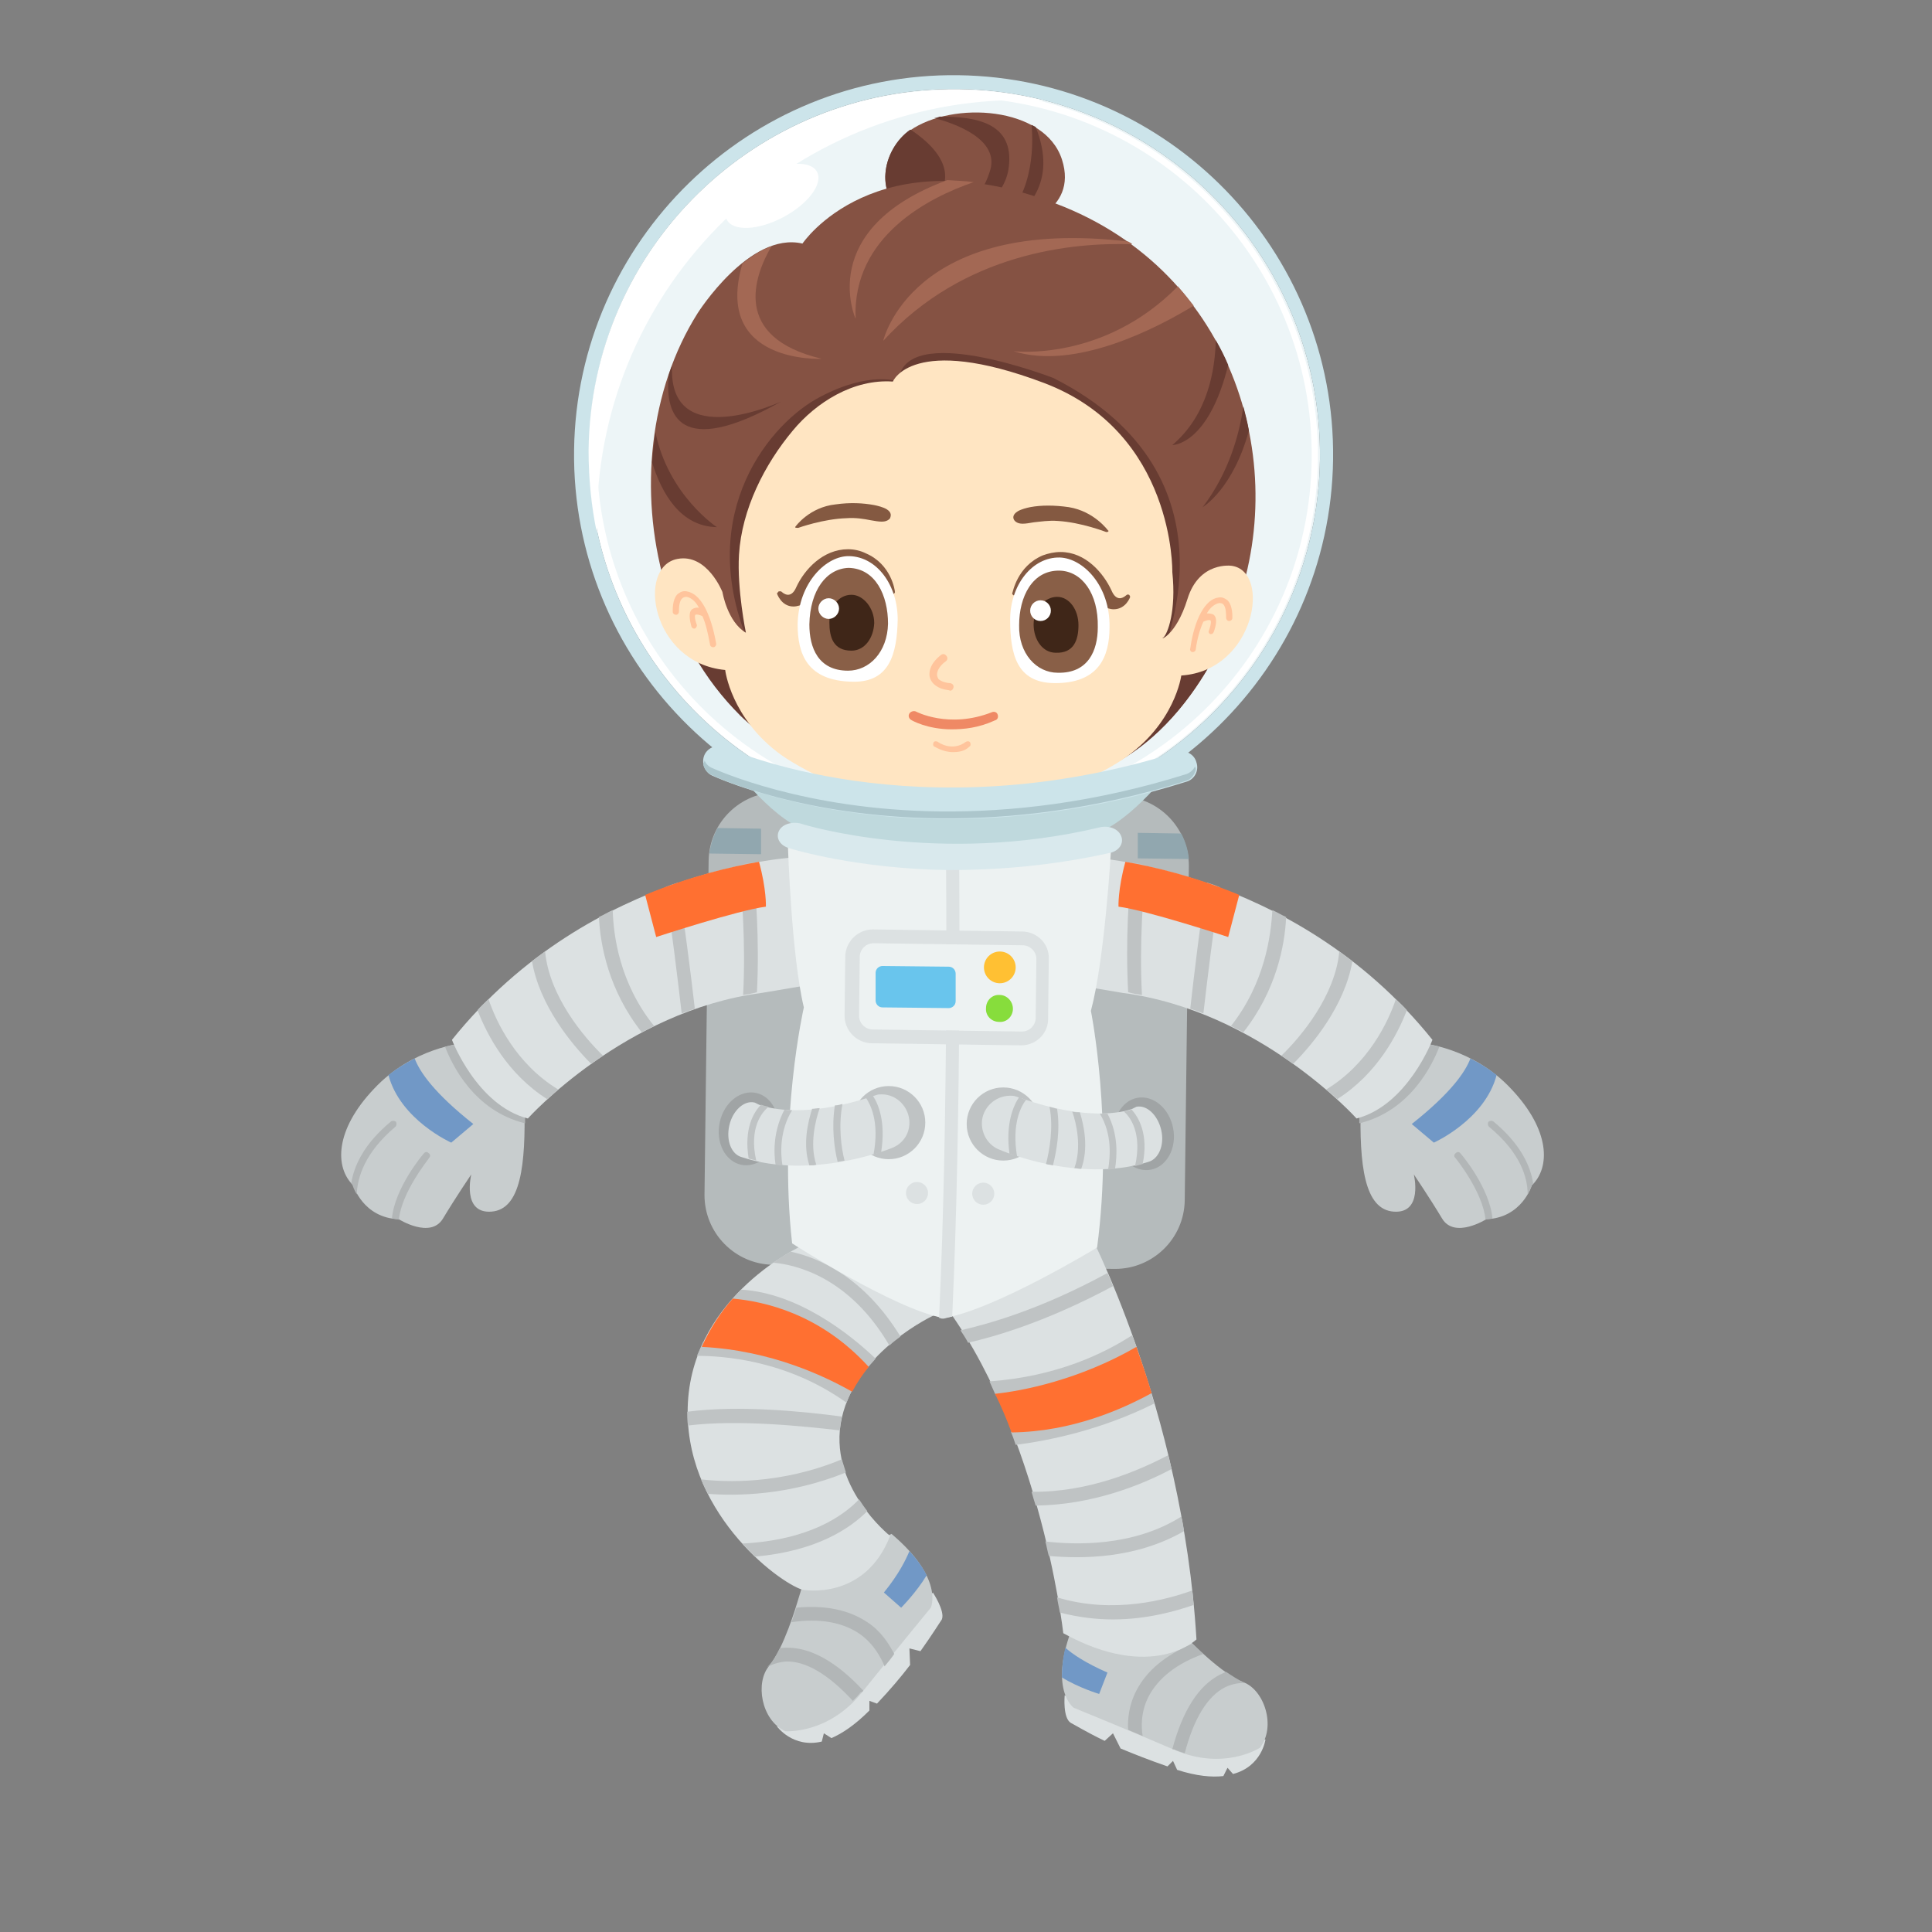 <?xml version="1.0" encoding="utf-8"?>
<!-- Generator: Adobe Illustrator 16.0.0, SVG Export Plug-In . SVG Version: 6.00 Build 0)  -->
<!DOCTYPE svg PUBLIC "-//W3C//DTD SVG 1.1//EN" "http://www.w3.org/Graphics/SVG/1.1/DTD/svg11.dtd">
<svg version="1.1" id="Layer_7" xmlns:x="http://ns.adobe.com/Extensibility/1.0/" xmlns:i="http://ns.adobe.com/AdobeIllustrator/10.0/" xmlns:graph="http://ns.adobe.com/Graphs/1.0/"
	 xmlns="http://www.w3.org/2000/svg" xmlns:xlink="http://www.w3.org/1999/xlink" xmlns:a="http://ns.adobe.com/AdobeSVGViewerExtensions/3.0/"
	 x="0px" y="0px" width="280px" height="280px" viewBox="0 0 280 280" style="enable-background:new 0 0 280 280;"
	 xml:space="preserve">
<rect x="0" y="0" width="280" height="280" fill="#808080" stroke="none"/>
<g>
	<path style="fill:#B5BBBC;" d="M171.7,174c-0.1,5.5-4.6,9.9-10.1,9.9l-49.6-0.6c-5.5-0.1-9.9-4.6-9.9-10.1l0.6-48.5
		c0.1-5.5,4.6-9.9,10.1-9.9l49.6,0.6c5.5,0.1,9.9,4.6,9.9,10.1L171.7,174z"/>
	<path style="fill:#91A7AF;" d="M171.2,120.8l-6.3-0.1l0,3.7l7.4,0.1C172.2,123.2,171.8,122,171.2,120.8z"/>
	<path style="fill:#91A7AF;" d="M102.8,123.7l7.5,0.1l0-3.7L104,120C103.4,121.1,103,122.4,102.8,123.7z"/>
</g>
<g>
	<g>
		<path style="fill:#DCE1E2;" d="M154.3,245.7c0,0,18.9,8,29.1,6.4c0,0-0.5,3.9-4.7,5l-0.8-0.9l-0.6,1.2c-1.7,0.2-3.9,0-6.7-0.9
			l-0.6-1.3l-0.8,0.8c-2.6-0.9-4.9-1.8-6.8-2.6l-1.1-2.2l-1.2,1.1c-2.7-1.3-4.3-2.3-4.9-2.6C154,249,154.3,245.7,154.3,245.7z"/>
		<path style="fill:#C8CDCE;" d="M172.4,237.8c0,0,4.8,4.9,7.8,6c3,1.1,4.8,6.4,2.4,9.5c0,0-5.2,3.4-12.4,0.3
			c-7.2-3.1-14.6-6.1-14.6-6.1s-3.8-2.7,0-12.1L172.4,237.8z"/>
		<g>
			<path style="fill:#B2B6B7;" d="M169.9,253.5c1.5-5.6,3.8-9.2,6.9-10.8c0.3-0.1,0.6-0.3,0.9-0.4c0.9,0.6,1.8,1.2,2.5,1.5
				c0.1,0,0.2,0.1,0.2,0.1c-0.8,0-1.7,0.1-2.8,0.6c-2.6,1.3-4.6,4.6-5.9,9.6c-0.5-0.2-1-0.3-1.6-0.6
				C170.1,253.6,170,253.5,169.9,253.5z"/>
			<path style="fill:#B2B6B7;" d="M164.7,245c1.5-2.9,4.2-5.1,8.1-6.8c0.4,0.3,0.9,0.9,1.6,1.5c-3.9,1.4-6.5,3.5-7.9,6.1
				c-1.2,2.3-1.1,4.5-0.9,5.8c-0.7-0.3-1.4-0.6-2.1-0.9C163.4,249.2,163.6,247.1,164.7,245z"/>
		</g>
		<path style="fill:#7198C6;" d="M154.4,238.8c1,0.9,2.9,2.2,6.1,3.6l-1.2,3.1c0,0-3-0.9-5.4-2.4C153.9,241.9,154,240.5,154.4,238.8
			z"/>
	</g>
	<g>
		<path style="fill:#DCE1E2;" d="M157.4,177.7c0,0,14,26.2,16,59.9c0,0-6.4,6.2-19.3-0.9c0,0-3.6-32.1-19.7-50.7
			C134.3,186.1,152.8,175.2,157.4,177.7z"/>
		<g>
			<path style="fill:#BFC3C4;" d="M144.3,202.2c9.6-0.9,16.4-4.1,20.5-6.7c-0.2-0.7-0.5-1.3-0.7-2c-4,2.6-10.9,6-20.7,6.7
				C143.7,200.9,144,201.5,144.3,202.2z"/>
			<path style="fill:#BFC3C4;" d="M139.2,192.8c0.4,0.6,0.8,1.2,1.1,1.8c3.9-0.9,11.3-3,21-8.2c-0.3-0.7-0.5-1.3-0.8-1.9
				C150.4,190,142.7,192,139.2,192.8z"/>
			<path style="fill:#BFC3C4;" d="M169.3,210.9c-4.4,2.3-11.6,5.4-19.8,5.3c0.2,0.7,0.4,1.4,0.6,2c8.1-0.1,15.2-2.9,19.7-5.3
				C169.6,212.2,169.5,211.5,169.3,210.9z"/>
			<path style="fill:#BFC3C4;" d="M166.7,201.5c-7.9,4-15.6,5.4-20.2,6c0.3,0.7,0.5,1.3,0.7,1.9c4.7-0.6,12.3-2.1,20.1-6
				C167.1,202.8,166.9,202.1,166.7,201.5z"/>
			<path style="fill:#BFC3C4;" d="M171.6,221.9c-0.1-0.7-0.2-1.4-0.4-2.1c-7,4.4-15.4,4.1-19.7,3.6c0.2,0.7,0.3,1.4,0.5,2.1
				C156.6,225.9,164.5,226,171.6,221.9z"/>
			<path style="fill:#BFC3C4;" d="M173,232.6c-0.1-0.7-0.1-1.4-0.2-2.1c-3.6,1.3-11.4,3.5-19.6,1c0.1,0.8,0.3,1.5,0.4,2.2
				c2.7,0.7,5.3,1,7.7,1C166.2,234.7,170.4,233.5,173,232.6z"/>
		</g>
		<path style="fill:#FF7031;" d="M146.6,207.6c8.8-0.1,16.1-3.4,20.3-5.7c-0.7-2.4-1.5-4.7-2.2-6.7c-8.3,4.8-16.6,6.4-20.5,6.8
			C145.1,203.8,145.9,205.7,146.6,207.6z"/>
	</g>
</g>
<g>
	<g>
		<path style="fill:#DCE1E2;" d="M135.2,230.8c0,0-12.9,16-22.6,19.4c0,0,2.3,3.2,6.5,2.2l0.3-1.2l1.1,0.7c1.6-0.7,3.4-1.9,5.5-4
			l0-1.4l1.1,0.4c1.9-2,3.5-3.9,4.8-5.6l-0.1-2.4l1.6,0.4c1.7-2.4,2.7-4,3.1-4.6C137,233.5,135.2,230.8,135.2,230.8z"/>
		<path style="fill:#C8CDCE;" d="M115.5,232.4c0,0-1.9,6.5-4,9c-2.1,2.4-1.2,7.9,2.3,9.5c0,0,6.2,0.5,11.1-5.6
			c4.9-6.1,10-12.3,10-12.3s2-4.2-5.7-10.7l-12.6,6.5L115.5,232.4z"/>
		<g>
			<path style="fill:#B2B6B7;" d="M125.1,245c-3.9-4.2-7.7-6.3-11.2-6.2c-0.3,0-0.6,0-0.9,0.1c-0.5,1-1,1.9-1.6,2.5
				c-0.1,0.1-0.1,0.1-0.2,0.2c0.7-0.4,1.6-0.7,2.7-0.8c2.9-0.1,6.2,1.9,9.7,5.7c0.4-0.4,0.8-0.8,1.1-1.2
				C125,245.2,125.1,245.1,125.1,245z"/>
			<path style="fill:#B2B6B7;" d="M125.7,235.1c-2.7-1.8-6.1-2.5-10.3-2.1c-0.1,0.5-0.4,1.2-0.7,2.1c4.1-0.6,7.4,0,9.9,1.7
				c2.1,1.5,3.1,3.5,3.6,4.7c0.5-0.6,1-1.2,1.4-1.8C128.8,238.2,127.7,236.4,125.7,235.1z"/>
		</g>
		<path style="fill:#7198C6;" d="M131.8,224.8c-0.5,1.2-1.5,3.3-3.7,6l2.5,2.2c0,0,2.2-2.2,3.7-4.7
			C133.8,227.3,133,226.1,131.8,224.8z"/>
	</g>
	<g>
		<path style="fill:#DCE1E2;" d="M116.3,180.5c0,0-15.7,7.1-16.6,22.7s13,26.1,16.6,27.2c0,0,9,1.7,12.7-7.8c0,0-9.2-7.3-7-17.1
			s13.4-14.9,13.4-14.9S128.4,177,116.3,180.5z"/>
		<g>
			<path style="fill:#BFC3C4;" d="M122.7,203.3c0.2-0.6,0.5-1.3,0.8-1.8c-8.5-6.1-17.5-6.9-21.6-7c-0.3,0.7-0.6,1.3-0.9,2
				C104.5,196.5,113.9,197,122.7,203.3z"/>
			<path style="fill:#BFC3C4;" d="M105.6,188.9c8.1-0.4,16,5.7,20,9.5c0.4-0.5,0.9-1,1.3-1.5c-3.9-3.7-11.3-9.5-19.5-10
				C106.8,187.6,106.2,188.2,105.6,188.9z"/>
			<path style="fill:#BFC3C4;" d="M125.7,219c-0.4-0.5-0.8-1.1-1.2-1.7c-2.2,2.3-7.1,5.9-16.9,6.4c0.6,0.7,1.2,1.3,1.8,1.9
				C118.4,224.8,123.2,221.5,125.7,219z"/>
			<path style="fill:#BFC3C4;" d="M122.6,213.4c-0.2-0.6-0.4-1.3-0.6-1.9c-8.9,3.7-17,3.3-20.4,2.9c0.3,0.7,0.6,1.4,1,2.1
				C106.6,216.8,114.2,216.8,122.6,213.4z"/>
			<path style="fill:#BFC3C4;" d="M121.7,207.3c0.1-0.6,0.1-1.2,0.3-1.9c0,0,0-0.1,0-0.1c-5.2-0.7-14.8-1.7-22.4-0.7
				c0,0.7,0,1.3,0.1,2C107,205.7,116.5,206.7,121.7,207.3z"/>
			<path style="fill:#BFC3C4;" d="M114.6,181.4c-0.7,0.4-1.6,0.9-2.5,1.6c3.3,0.3,11,2.1,16.8,12c0.5-0.5,1.1-0.9,1.6-1.3
				C125.3,185.2,118.8,182.3,114.6,181.4z"/>
		</g>
		<path style="fill:#FF7031;" d="M106.2,188.2c-1.7,1.9-3.3,4.3-4.5,7c10.2,0.5,18.1,4.4,21.8,6.5c0.7-1.3,1.5-2.5,2.4-3.6
			C118.8,190.3,110.6,188.6,106.2,188.2z"/>
	</g>
</g>
<g>
	<g>
		<path style="fill:#C8CDCE;" d="M206.1,151.2c0,0,7.3,0.6,12.9,6.6c5.7,6,5.7,11.4,3,14c0,0-1.4,4.7-6.6,4.9c0,0-4.6,2.9-6.4-0.1
			c-1.8-3-4.1-6.4-4.1-6.4s1.4,5.7-2.9,5.4c-4.3-0.3-5-6.8-4.8-15.5L206.1,151.2z"/>
		<g>
			<path style="fill:#B2B6B7;" d="M215.8,163.3c-0.2-0.2-0.2-0.5-0.1-0.7c0.2-0.2,0.5-0.2,0.7-0.1c4,3.3,5.4,6.5,5.8,9
				c-0.1,0.1-0.2,0.2-0.2,0.3c0,0-0.2,0.6-0.6,1.3C221.4,170.7,220.4,167.1,215.8,163.3z"/>
			<path style="fill:#B2B6B7;" d="M210.9,167.8c-0.2-0.2-0.2-0.5,0.1-0.7c0.2-0.2,0.5-0.2,0.7,0.1c0.2,0.2,4.2,5,4.6,9.4
				c-0.3,0-0.6,0.1-0.9,0.1c0,0,0,0-0.1,0.1C214.9,172.7,211,167.9,210.9,167.8z"/>
		</g>
		<path style="fill:#7198C6;" d="M213.1,153.4c1.2,0.6,2.5,1.4,3.8,2.4c-1.7,6.5-9.1,9.8-9.1,9.8l-3.2-2.7
			C210.3,158.4,212.4,155.3,213.1,153.4z"/>
		<path style="fill:#B2B6B7;" d="M208.6,151.7c-1,2.6-4.2,9.3-11.6,11.1c0-0.9,0-1.9,0-2.8l9-8.8
			C206.1,151.2,207.1,151.3,208.6,151.7z"/>
	</g>
	<g>
		<path style="fill:#DCE1E2;" d="M157.3,124.2c0,0,30,1.2,50.3,26.5c0,0-3.6,9.5-11,11.4c0,0-14-15.6-33.9-18.2l-8.3-1.4
			C154.4,142.4,157.2,127.7,157.3,124.2z"/>
		<g>
			<path style="fill:#BFC3C4;" d="M194.1,137.9c0.6,0.4,1.2,0.9,1.9,1.4c-1.1,6.4-5.7,12-8.6,14.9c-0.5-0.4-1.1-0.8-1.7-1.2
				C188.6,150.2,193.5,144.3,194.1,137.9z"/>
			<path style="fill:#BFC3C4;" d="M192.2,157.9c6.1-3.7,9-9.8,10.1-13.1c0.5,0.5,1.1,1,1.6,1.6c-1.4,3.6-4.3,9.2-10.1,12.9
				C193.4,158.9,192.8,158.4,192.2,157.9z"/>
			<path style="fill:#BFC3C4;" d="M174.9,127.9c0.6,0.2,1.3,0.4,1.9,0.7c-0.9,5.6-1.9,14-2.4,18.3c-0.6-0.3-1.3-0.5-1.9-0.7
				C173,141.7,174,133.3,174.9,127.9z"/>
			<path style="fill:#BFC3C4;" d="M184.4,131.9c0.7,0.3,1.3,0.7,2,1c-0.2,4.1-1.4,10.6-6.2,16.7c-0.6-0.3-1.2-0.6-1.8-0.9
				C183.3,142.5,184.2,135.6,184.4,131.9z"/>
			<path style="fill:#BFC3C4;" d="M164.1,125c0.6,0.1,1.3,0.2,2,0.4c-0.4,3.9-1,11.2-0.6,18.8c-0.7-0.1-1.3-0.2-2-0.4
				C163.1,136.2,163.6,128.9,164.1,125z"/>
		</g>
		<path style="fill:#FF7031;" d="M179.6,129.7l-1.6,6.1c0,0-11.9-3.9-15.9-4.4c0,0-0.1-2.5,1-6.5C167.2,125.6,173.1,127,179.6,129.7
			z"/>
	</g>
</g>
<g>
	<g>
		<path style="fill:#C8CDCE;" d="M67.1,151.2c0,0-7.3,0.6-12.9,6.6c-5.7,6-5.7,11.4-3,14c0,0,1.4,4.7,6.6,4.9c0,0,4.6,2.9,6.4-0.1
			c1.8-3,4.1-6.4,4.1-6.4s-1.4,5.7,2.9,5.4c4.3-0.3,5-6.8,4.8-15.5L67.1,151.2z"/>
		<g>
			<path style="fill:#B2B6B7;" d="M57.3,163.3c0.2-0.2,0.2-0.5,0.1-0.7c-0.2-0.2-0.5-0.2-0.7-0.1c-4,3.3-5.4,6.5-5.8,9
				c0.1,0.1,0.2,0.2,0.2,0.3c0,0,0.2,0.6,0.6,1.3C51.8,170.7,52.8,167.1,57.3,163.3z"/>
			<path style="fill:#B2B6B7;" d="M62.2,167.8c0.2-0.2,0.2-0.5-0.1-0.7c-0.2-0.2-0.5-0.2-0.7,0.1c-0.2,0.2-4.2,5-4.6,9.4
				c0.3,0,0.6,0.1,0.9,0.1c0,0,0,0,0.1,0.1C58.2,172.7,62.2,167.9,62.2,167.8z"/>
		</g>
		<path style="fill:#7198C6;" d="M60.1,153.4c-1.2,0.6-2.5,1.4-3.8,2.4c1.7,6.5,9.1,9.8,9.1,9.8l3.2-2.7
			C62.9,158.4,60.8,155.3,60.1,153.4z"/>
		<path style="fill:#B2B6B7;" d="M64.5,151.7c1,2.6,4.2,9.3,11.6,11.1c0-0.9,0-1.9,0-2.8l-9-8.8C67.1,151.2,66.1,151.3,64.5,151.7z"
			/>
	</g>
	<g>
		<path style="fill:#DCE1E2;" d="M115.8,124.2c0,0-30,1.2-50.3,26.5c0,0,3.6,9.5,11,11.4c0,0,14-15.6,33.9-18.2l8.3-1.4
			C118.7,142.4,115.9,127.7,115.8,124.2z"/>
		<g>
			<path style="fill:#BFC3C4;" d="M79,137.9c-0.6,0.4-1.2,0.9-1.9,1.4c1.1,6.4,5.7,12,8.6,14.9c0.5-0.4,1.1-0.8,1.7-1.2
				C84.5,150.2,79.6,144.3,79,137.9z"/>
			<path style="fill:#BFC3C4;" d="M80.9,157.9c-6.1-3.7-9-9.8-10.1-13.1c-0.5,0.5-1.1,1-1.6,1.6c1.4,3.6,4.3,9.2,10.1,12.9
				C79.8,158.9,80.3,158.4,80.9,157.9z"/>
			<path style="fill:#BFC3C4;" d="M98.3,127.9c-0.6,0.2-1.3,0.4-1.9,0.7c0.9,5.6,1.9,14,2.4,18.3c0.6-0.3,1.3-0.5,1.9-0.7
				C100.2,141.7,99.1,133.3,98.3,127.9z"/>
			<path style="fill:#BFC3C4;" d="M88.8,131.9c-0.7,0.3-1.3,0.7-2,1c0.2,4.1,1.4,10.6,6.2,16.7c0.6-0.3,1.2-0.6,1.8-0.9
				C89.8,142.5,88.9,135.6,88.8,131.9z"/>
			<path style="fill:#BFC3C4;" d="M109.1,125c-0.6,0.1-1.3,0.2-2,0.4c0.4,3.9,1,11.2,0.6,18.8c0.7-0.1,1.3-0.2,2-0.4
				C110.1,136.2,109.5,128.9,109.1,125z"/>
		</g>
		<path style="fill:#FF7031;" d="M93.5,129.7l1.6,6.1c0,0,11.9-3.9,15.9-4.4c0,0,0.1-2.5-1-6.5C105.9,125.6,100,127,93.5,129.7z"/>
	</g>
</g>
<g>
	<path style="fill:#EDF5F7;" d="M138.9,12.9c29.3,0.4,52.7,24.4,52.4,53.6c-0.4,29.3-24.4,52.7-53.6,52.3
		c-29.3-0.4-52.7-24.4-52.3-53.6C85.6,36,109.6,12.6,138.9,12.9"/>
	<g>
		<path style="fill:#FFFFFF;" d="M137.6,118.7c-29.1-0.4-52.5-24.3-52.2-53.4c0.4-29.1,24.3-52.5,53.4-52.2
			c29.1,0.4,52.5,24.3,52.2,53.4C190.7,95.7,166.7,119.1,137.6,118.7z M138.9,14.1c-28.6-0.3-52.1,22.6-52.4,51.2
			c-0.3,28.6,22.6,52.1,51.2,52.4c28.6,0.3,52.1-22.6,52.4-51.2C190.4,38,167.5,14.5,138.9,14.1z"/>
	</g>
	<path style="fill:#CCE4EA;" d="M138.9,12.9c29.3,0.4,52.7,24.4,52.4,53.6c-0.4,29.3-24.4,52.7-53.6,52.3
		c-29.3-0.4-52.7-24.4-52.3-53.6C85.6,36,109.6,12.6,138.9,12.9 M138.9,10.9c-30.3-0.4-55.3,24-55.7,54.3
		c-0.4,30.3,24,55.3,54.3,55.7c30.3,0.4,55.3-24,55.7-54.3C193.6,36.3,169.3,11.3,138.9,10.9L138.9,10.9z"/>
	<path style="fill:#FFFFFF;" d="M86.5,75.1c0.4-33.9,28.2-61,62.1-60.6c0.9,0,1.8,0.1,2.8,0.1c-4-1-8.1-1.6-12.4-1.6
		C109.6,12.6,85.6,36,85.3,65.3c0,4.1,0.4,8.1,1.2,11.9C86.5,76.5,86.4,75.8,86.5,75.1z"/>
	
		<ellipse transform="matrix(0.883 -0.469 0.469 0.883 -0.251 55.789)" style="fill:#FFFFFF;" cx="111.9" cy="28.4" rx="7.4" ry="3.5"/>
</g>
<g>
	<g>
		<path style="fill:#855243;" d="M147.3,32.8c0,0,9.1-2,6.6-9.7c-2.5-7.7-15.8-8.5-22-4.2C125.8,23.1,125.4,36.8,147.3,32.8z"/>
		<path style="fill:#683C32;" d="M132.1,31.8c0.1,0,11-5.5-0.1-13c0,0-0.1,0-0.1,0C127.9,21.6,126.3,28.6,132.1,31.8z"/>
		<path style="fill:#683C32;" d="M136.3,33.2c0.3,0.1,0.6,0.1,0.9,0.1c3.5-1.5,8.5-4.5,9-9.1c0.8-6.5-4.9-7.3-10-7.3
			c-0.3,0.1-0.5,0.2-0.8,0.2c2.6,0.7,9.8,3,8,7.9C142.2,28.9,138.7,31.7,136.3,33.2z"/>
		<path style="fill:#683C32;" d="M144.5,33.2c4.5-2.4,8.8-6.8,5.6-14.8c-0.2-0.1-0.4-0.2-0.6-0.3c0.3,3.2,0.3,11.1-5.7,15.3
			C144,33.3,144.2,33.3,144.5,33.2z"/>
	</g>
	<g>
		<path style="fill:#855243;" d="M96.3,84.4c-3.7-13.1-2.2-27.9,4.8-39c0,0,7.5-11.9,15.2-10.1c0,0,10.5-15.7,36.7-5.8
			c26.2,9.9,34.4,38.6,25.5,60.2c0,0-7.4,21.6-25.8,23.7c-15.2,1.7-33.6,1.7-45.4-9.7C102.1,98.4,98.4,91.7,96.3,84.4z"/>
		<g>
			<path style="fill:#683C32;" d="M168.2,95.2c0,0,12.5-26.2-15.5-40.4c0,0-21.8-8.5-22.5,0.5c0,0-4.1-1.6-11.3,2.2
				c-7.2,3.7-18.1,16.7-10.6,35.2c0,0-5.5,2.1-12.1-8.2c2.1,7.3,5.8,14,11.1,19.2c11.8,11.5,30.2,11.5,45.4,9.7
				c15.8-1.8,23.5-18,25.3-22.5C173.7,92.7,168.2,95.2,168.2,95.2z"/>
			<path style="fill:#683C32;" d="M180.2,58.9c-0.6,4.1-2.1,9.6-5.9,14.6c0,0,4.4-2.6,6.7-11.1C180.8,61.2,180.5,60.1,180.2,58.9z"
				/>
			<path style="fill:#683C32;" d="M176.2,49.3c-0.1,4.2-1.1,10.8-6.3,15.2c0,0,5.2,0.1,8.1-11.6C177.5,51.7,176.9,50.5,176.2,49.3z"
				/>
			<path style="fill:#A36854;" d="M170.7,41.5c-10.8,11-23.8,9.4-23.8,9.4c8.9,2.8,20.7-3.3,26.1-6.6
				C172.3,43.4,171.5,42.4,170.7,41.5z"/>
			<path style="fill:#A36854;" d="M164.1,35.4c-0.2-0.2-0.4-0.3-0.6-0.4C132.1,31.3,128,49.4,128,49.4
				C139.7,36.6,155.5,35.1,164.1,35.4z"/>
			<path style="fill:#A36854;" d="M141.1,26.4c-1.3-0.2-2.6-0.2-3.8-0.3c-19.2,7.1-13.3,20.1-13.3,20.1
				C123.5,34.2,134.7,28.6,141.1,26.4z"/>
			<path style="fill:#A36854;" d="M119.1,52c-13.1-3.1-9.8-12-7.3-16.3c-1.5,0.5-2.9,1.5-4.2,2.5C103.3,52.8,119.1,52,119.1,52z"/>
			<path style="fill:#683C32;" d="M97.4,53c-0.2,0.5-0.4,1-0.5,1.5c-0.5,5.5,1.4,12.1,16.3,3.7C113.2,58.2,96.8,65.8,97.4,53z"/>
			<path style="fill:#683C32;" d="M103.9,76.4c0,0-7-4.6-8.9-13.7c-0.2,1.4-0.4,2.9-0.5,4.3C95.9,71.5,98.6,76.3,103.9,76.4z"/>
		</g>
	</g>
</g>
<g>
	<path style="fill:#FFE5C2;" d="M169.9,82.9c0.6,5.7-0.7,9-1.3,9.5c-0.7,0.4,1.8-0.1,3.5-5.6c1.7-5.5,6.4-4.8,6.4-4.8
		c5.8,0.8,3.4,15.2-7.3,15.9c0,0-0.9,7-8.4,12.1c-3.8,2.6-13.4,7.2-24.2,7.4l0,0c-0.2,0-0.5,0-0.7,0c-0.2,0-0.5,0-0.7,0l0,0
		c-10.8-0.5-20.3-5.4-24-8c-7.3-5.3-8.1-12.3-8.1-12.3c-10.7-1-12.9-15-6.9-16.1c4.3-0.8,6.5,4.8,6.5,4.8s0.7,4.3,3.4,5.9
		c0,0-1.3-6.3-1-11.3c0.4-6.6,3.7-13.1,7.8-18c3.4-4.1,8.8-7.5,14.5-7.1c0,0,2.8-7,21.9,0.2C170.3,62.7,169.9,82.9,169.9,82.9z"/>
	<path style="fill:#FFC49C;" d="M99.5,85.7c-0.5-0.1-0.9,0.1-1.3,0.4c-0.8,0.8-0.7,2.4-0.7,2.6c0,0.2,0.2,0.4,0.5,0.4
		c0.2,0,0.4-0.2,0.4-0.5c0-0.4,0-1.5,0.5-1.9c0.1-0.1,0.3-0.2,0.6-0.2c0.6,0.1,1.3,0.6,1.8,1.6c-0.3-0.1-0.7,0-1,0.2
		c-0.6,0.5-0.3,1.7-0.1,2.5c0.1,0.2,0.2,0.3,0.4,0.3c0,0,0.1,0,0.1,0c0.2-0.1,0.3-0.3,0.3-0.5c-0.4-1.1-0.3-1.5-0.2-1.5
		c0.1-0.1,0.6,0,1,0.2c0.5,1.1,0.8,2.5,1.1,4.1c0,0.2,0.2,0.4,0.4,0.4c0,0,0,0,0.1,0c0.2,0,0.4-0.2,0.4-0.5
		C103,88.8,101.5,86,99.5,85.7z"/>
	<path style="fill:#FFC49C;" d="M176.6,86.6c0.5-0.1,0.9,0.1,1.3,0.4c0.8,0.8,0.7,2.4,0.7,2.6c0,0.2-0.2,0.4-0.5,0.4
		c-0.2,0-0.4-0.2-0.4-0.5c0-0.4,0-1.5-0.4-1.9c-0.1-0.1-0.2-0.2-0.6-0.2c-0.6,0.1-1.3,0.6-1.8,1.5c0.3,0,0.7,0,1,0.2
		c0.6,0.5,0.3,1.7,0,2.5c-0.1,0.2-0.2,0.3-0.4,0.3c0,0-0.1,0-0.1,0c-0.2-0.1-0.3-0.3-0.2-0.5c0.4-1.1,0.3-1.5,0.2-1.5
		c-0.1-0.1-0.6,0-1,0.2c-0.5,1.1-0.9,2.5-1.1,4c0,0.2-0.2,0.4-0.4,0.4c0,0,0,0-0.1,0c-0.2,0-0.4-0.3-0.3-0.5
		C173.1,89.7,174.7,86.8,176.6,86.6z"/>
</g>
<g>
	<path style="fill:#845941;" d="M115.3,76.3c0,0,2-2.8,5.8-3.2c2.1-0.3,4-0.2,5.6,0.1c0.5,0.1,1.3,0.3,1.8,0.6
		c0.8,0.5,0.6,1,0.5,1.3c-0.3,0.4-0.8,0.5-1.2,0.5c-0.5,0-1-0.1-1.6-0.2c-1-0.2-2.2-0.4-3.5-0.3c-3.4,0.1-7,1.4-7,1.4c0,0,0,0-0.1,0
		c0,0-0.1,0-0.1,0C115.2,76.5,115.2,76.4,115.3,76.3z"/>
	<path style="fill:#845941;" d="M160.6,76.9c0,0-2-2.8-5.7-3.4c-2.1-0.3-4-0.3-5.6,0c-0.5,0.1-1.3,0.3-1.8,0.6
		c-0.8,0.5-0.7,1-0.5,1.3c0.3,0.4,0.8,0.5,1.2,0.5c0.5,0,1-0.1,1.6-0.2c1-0.1,2.2-0.3,3.5-0.2c3.4,0.2,7,1.6,7,1.6c0,0,0,0,0.1,0
		c0,0,0.1,0,0.1,0C160.7,77,160.7,76.9,160.6,76.9z"/>
	<g>
		<path style="fill:#845941;" d="M163.6,86.2c-0.1-0.1-0.2,0-0.3,0c0,0-0.5,0.5-1,0.5c-0.5,0-0.9-0.4-1.2-1.1
			c-1.2-2.6-3.8-5.6-7.4-5.6c-0.9,0-1.8,0.2-2.6,0.5c-3.7,1.6-4.3,5.3-4.4,5.5c0,0.1,0,0.1,0.1,0.2c0,0,0.1,0.1,0.2,0.1
			c0,0,0.2,0,0.6,0c2.2,0,9.4,0.2,12,1.5c0.7,0.3,1.3,0.5,1.8,0.5c1.8,0,2.4-1.8,2.4-1.8C163.7,86.3,163.7,86.2,163.6,86.2z"/>
		<path style="fill-rule:evenodd;clip-rule:evenodd;fill:#FFFFFF;" d="M160.8,90.9c0,4.2-1.5,8.2-8.1,8.1c-5.3-0.1-6.3-4.1-6.3-9.2
			c0-5,3.2-9.1,7.2-9C156.9,80.9,160.9,84.8,160.8,90.9z"/>
		<path style="fill-rule:evenodd;clip-rule:evenodd;fill:#895F47;" d="M159.1,90.9c0,3.4-1.4,6.7-5.8,6.6c-3.1,0-5.7-2.8-5.6-6.9
			c0-4.1,1.9-8,5.9-7.9C156.8,82.8,159.2,86,159.1,90.9z"/>
		<path style="fill-rule:evenodd;clip-rule:evenodd;fill:#3F2618;" d="M156.3,90.6c0,2.2-0.7,4.1-3.3,4c-1.9,0-3.2-1.9-3.2-4.1
			c0-2.2,1.6-4,3.4-4C155,86.5,156.3,88.4,156.3,90.6z"/>
		<circle style="fill-rule:evenodd;clip-rule:evenodd;fill:#FFFFFF;" cx="150.8" cy="88.5" r="1.5"/>
	</g>
	<g>
		<path style="fill:#845941;" d="M112.9,85.7c0.1,0,0.2,0,0.3,0c0,0,0.5,0.5,1,0.5c0.5,0,0.9-0.4,1.2-1.1c1.2-2.6,3.9-5.5,7.5-5.5
			c0.9,0,1.8,0.2,2.6,0.6c3.7,1.6,4.2,5.4,4.2,5.6c0,0.1,0,0.1-0.1,0.2c0,0-0.1,0.1-0.2,0.1c0,0-0.2,0-0.6,0c-2.2,0-9.4,0-12,1.3
			c-0.7,0.3-1.3,0.5-1.8,0.5c-1.8,0-2.4-1.9-2.4-1.9C112.8,85.8,112.8,85.7,112.9,85.7z"/>
		<path style="fill-rule:evenodd;clip-rule:evenodd;fill:#FFFFFF;" d="M115.6,90.5c0,4.2,1.3,8.2,8,8.3c5.3,0.1,6.4-4,6.5-9
			c0-5-3-9.1-7-9.2C119.8,80.5,115.7,84.4,115.6,90.5z"/>
		<path style="fill-rule:evenodd;clip-rule:evenodd;fill:#895F47;" d="M117.3,90.5c0,3.4,1.3,6.7,5.6,6.7c3.1,0,5.7-2.7,5.8-6.8
			c0-4.1-1.8-8-5.7-8.1C119.8,82.4,117.4,85.5,117.3,90.5z"/>
		<path style="fill-rule:evenodd;clip-rule:evenodd;fill:#3F2618;" d="M120.2,90.2c0,2.2,0.6,4.1,3.2,4.1c1.9,0,3.2-1.8,3.3-4
			c0-2.2-1.6-4.1-3.3-4.1C121.5,86.2,120.2,88,120.2,90.2z"/>
		<path style="fill-rule:evenodd;clip-rule:evenodd;fill:#FFFFFF;" d="M118.6,88.2c0,0.8,0.7,1.5,1.5,1.5c0.8,0,1.5-0.7,1.5-1.5
			c0-0.8-0.7-1.5-1.5-1.5C119.3,86.7,118.6,87.4,118.6,88.2z"/>
	</g>
	<path style="fill:#FFC49C;" d="M136.8,99.9c-0.5-0.1-1.1-0.4-1.5-0.8c-0.4-0.4-0.6-0.9-0.6-1.4c0-1.6,1.6-2.7,1.7-2.8
		c0.3-0.2,0.6-0.1,0.8,0.2c0.2,0.3,0.1,0.6-0.2,0.8c0,0-1.2,0.8-1.2,1.9c0,0.2,0.1,0.4,0.2,0.6c0.4,0.4,1.3,0.6,1.6,0.6
		c0.3,0,0.6,0.2,0.6,0.5c0,0.3-0.2,0.6-0.5,0.6C137.5,100,137.2,100,136.8,99.9z"/>
	<path style="fill:#FFC49C;" d="M138.1,109c-1.5,0-2.6-0.8-2.7-0.8c-0.2-0.1-0.2-0.4-0.1-0.6c0.1-0.2,0.4-0.2,0.6-0.1
		c0.1,0.1,2.1,1.5,4.1,0c0.2-0.1,0.5-0.1,0.6,0.1c0.1,0.2,0.1,0.5-0.1,0.6C139.8,108.9,138.9,109,138.1,109z"/>
	<path style="fill:#EF8965;" d="M137.9,105.7c-3.5,0-5.8-1.3-5.9-1.4c-0.3-0.2-0.4-0.6-0.2-0.9c0.2-0.3,0.6-0.4,0.9-0.3
		c0,0,4.8,2.6,11.1,0.1c0.3-0.1,0.7,0,0.8,0.4c0.1,0.3,0,0.7-0.4,0.8C141.8,105.5,139.7,105.7,137.9,105.7z"/>
</g>
<g>
	<path style="fill:#EDF2F2;" d="M161,123.4l-23.4,0.5l-23.4-1.1c0,0,0.5,15.7,2.3,23.2c0,0-3.7,16.2-1.7,34.2
		c0,0,14.6,9.4,21.8,10.8l0.3,0c7.3-1.2,22.1-10.2,22.1-10.2c2.4-18-0.9-34.3-0.9-34.3C160.1,139.1,161,123.4,161,123.4z"/>
	<circle style="fill:#DCE1E2;" cx="132.9" cy="172.9" r="1.6"/>
	<circle style="fill:#DCE1E2;" cx="142.5" cy="173" r="1.6"/>
	<path style="fill:#DCE1E2;" d="M137.1,124c0,0.4,0.4,37-1,67c0.1,0,0.3,0.1,0.4,0.1l0.3,0c0.4-0.1,0.8-0.2,1.2-0.3
		c1.4-30,1-66.5,1-67l-1.6,0L137.1,124C137.1,123.9,137.1,123.9,137.1,124z"/>
	<g>
		<g>
			<path style="fill:#A0A4A5;" d="M112.7,164.5c-0.6,2.9-3,4.8-5.3,4.3c-2.3-0.5-3.7-3.2-3.1-6.1c0.6-2.9,3-4.8,5.3-4.3
				C111.9,158.9,113.3,161.7,112.7,164.5z"/>
			<circle style="fill:#BFC3C4;" cx="128.8" cy="162.7" r="5.3"/>
			<path style="fill:#DCE1E2;" d="M131.8,162.7c0-2.2-1.8-4.1-4-4.1c-0.3,0-0.5,0-0.8,0.1l0,0c0,0,0,0,0,0c-0.3,0.1-0.6,0.2-0.9,0.3
				c-9.3,3-14.4,1.7-16.1,1.1c-0.2-0.1-0.4-0.2-0.6-0.3c-1.5-0.4-3.2,1.1-3.7,3.3c-0.5,2.2,0.3,4.2,1.8,4.6
				c10.2,3.4,21.7-1.3,21.7-1.3l0,0C130.8,165.8,131.8,164.4,131.8,162.7z"/>
			<g>
				<path style="fill:#BFC3C4;" d="M118.8,160.6c-0.4,0-0.8,0.1-1.1,0.1c-0.6,1.9-1.4,5.1-0.4,8.2c0.4,0,0.7,0,1-0.1
					C117.3,165.8,118.2,162.3,118.8,160.6z"/>
				<path style="fill:#BFC3C4;" d="M111.4,160.4c-0.5-0.1-0.8-0.2-1.1-0.3c-1.1,1.1-2.5,3.5-1.8,7.8c0.4,0.1,0.7,0.2,1.1,0.3
					C108.5,163.4,110.5,161.1,111.4,160.4z"/>
				<path style="fill:#BFC3C4;" d="M122.1,160c-0.4,0.1-0.7,0.2-1.1,0.2c-0.5,3.1-0.1,6.2,0.4,8.2c0.3-0.1,0.7-0.1,1-0.2
					C121.9,166.3,121.5,163.1,122.1,160z"/>
				<path style="fill:#BFC3C4;" d="M114.8,160.9c-0.4,0-0.8,0-1.1-0.1c-1.6,3-1.6,6.1-1.3,8c0.3,0,0.7,0.1,1,0.1
					C113.1,167.1,113,163.8,114.8,160.9z"/>
				<path style="fill:#BFC3C4;" d="M127.7,167c0.7-4.4-0.4-7-1.2-8.2c-0.1,0-0.3,0.1-0.4,0.1c-0.2,0.1-0.4,0.1-0.6,0.2
					c0.6,0.9,2,3.4,1.1,8.2C127,167.2,127.4,167.1,127.7,167z"/>
			</g>
		</g>
		<g>
			
				<ellipse transform="matrix(-0.982 0.187 -0.187 -0.982 359.24 294.671)" style="fill:#A0A4A5;" cx="165.7" cy="164.3" rx="4.3" ry="5.3"/>
			<circle style="fill:#BFC3C4;" cx="145.4" cy="162.9" r="5.3"/>
			<path style="fill:#DCE1E2;" d="M142.3,162.8c0-2.2,1.9-4,4.1-4c0.3,0,0.5,0,0.8,0.1l0,0c0,0,0,0,0,0c0.3,0.1,0.6,0.2,0.9,0.3
				c9.2,3.2,14.4,2.1,16,1.5c0.2-0.1,0.4-0.2,0.6-0.3c1.5-0.3,3.1,1.2,3.6,3.4c0.5,2.2-0.4,4.2-1.9,4.6c-10.3,3.2-21.6-1.8-21.6-1.8
				v0C143.3,166,142.3,164.5,142.3,162.8z"/>
			<g>
				<path style="fill:#BFC3C4;" d="M155.4,161.1c0.4,0.1,0.7,0.1,1.1,0.1c0.6,1.9,1.3,5.2,0.2,8.2c-0.4,0-0.7-0.1-1-0.1
					C156.8,166.3,156,162.8,155.4,161.1z"/>
				<path style="fill:#BFC3C4;" d="M162.9,161.1c0.5-0.1,0.8-0.2,1.1-0.3c1,1.1,2.5,3.6,1.6,7.9c-0.4,0.1-0.7,0.2-1.1,0.3
					C165.6,164.1,163.7,161.8,162.9,161.1z"/>
				<path style="fill:#BFC3C4;" d="M152.1,160.4c0.4,0.1,0.7,0.2,1.1,0.3c0.5,3.1-0.1,6.2-0.6,8.2c-0.3-0.1-0.7-0.1-1-0.2
					C152.1,166.7,152.7,163.4,152.1,160.4z"/>
				<path style="fill:#BFC3C4;" d="M159.4,161.4c0.4,0,0.8,0,1.1,0c1.6,3,1.4,6.1,1.1,8c-0.3,0-0.7,0.1-1,0.1
					C160.9,167.6,161.2,164.4,159.4,161.4z"/>
				<path style="fill:#BFC3C4;" d="M146.3,167.2c-0.6-4.4,0.6-7,1.4-8.2c0.1,0,0.3,0.1,0.4,0.2c0.2,0.1,0.4,0.1,0.6,0.2
					c-0.7,0.9-2.1,3.4-1.3,8.2C147,167.5,146.7,167.3,146.3,167.2z"/>
			</g>
		</g>
	</g>
	<g>
		<path style="fill:#EDF2F2;" d="M126.6,136.7c-1.1,0-2,0.9-2,2l-0.1,8.5c0,1.1,0.9,2,2,2l21.6,0.3c1.1,0,2-0.9,2-2l0.1-8.5
			c0-1.1-0.9-2-2-2L126.6,136.7z"/>
		<path style="fill:#DCE1E2;" d="M148,151.5l-21.6-0.3c-2.2,0-4-1.8-4-4l0.1-8.5c0-2.2,1.8-4,4-4l21.6,0.3c2.2,0,4,1.8,3.9,4
			l-0.1,8.5C152,149.7,150.2,151.5,148,151.5z M126.6,136.7c-1.1,0-2,0.9-2,2l-0.1,8.5c0,1.1,0.9,2,2,2l21.6,0.3c1.1,0,2-0.9,2-2
			l0.1-8.5c0-1.1-0.9-2-2-2L126.6,136.7z"/>
		<circle style="fill:#FFC033;" cx="144.9" cy="140.2" r="2.3"/>
		<path style="fill:#87DD3C;" d="M146.8,146.2c0,1.1-0.9,2-2,1.9c-1.1,0-2-0.9-1.9-2c0-1.1,0.9-2,2-1.9
			C145.9,144.2,146.8,145.1,146.8,146.2z"/>
		<path style="fill:#69C5ED;" d="M138.5,145.1c0,0.6-0.5,1-1,1l-9.6-0.1c-0.6,0-1-0.5-1-1l0-4c0-0.6,0.5-1,1-1l9.6,0.1
			c0.6,0,1,0.5,1,1L138.5,145.1z"/>
	</g>
</g>
<g>
	<path style="fill:#BFD9DD;" d="M137.7,115.3c-8.1-0.2-22.2-1.3-32.5-5.6c0,0,5.2,7.5,10.5,10.2l21.7,4.5l0.1,0.1l0.2,0l0.2,0
		l0.1-0.1l21.8-4c5.4-2.6,10.7-10,10.7-10C159.9,114.5,145.8,115.2,137.7,115.3z"/>
	<path style="fill:#CCE4EA;" d="M136.3,118.7c-19.8-0.2-32.4-6-33.1-6.3c-1.1-0.5-1.6-1.9-1.1-3c0.5-1.1,1.9-1.6,3-1.1l0,0
		c0.3,0.1,27.7,12.6,65.5,0.7c1.2-0.4,2.5,0.3,2.8,1.5c0.4,1.2-0.3,2.5-1.5,2.8C158.6,117.5,146.5,118.8,136.3,118.7z"/>
	<path style="fill:#D9E9ED;" d="M137.5,126.1c-13.4-0.2-22.6-3-23.2-3.2c-1.3-0.4-1.9-1.5-1.4-2.5c0.5-1,2-1.4,3.3-1l0,0
		c0.2,0.1,19.8,6.1,43.2,0.5c1.3-0.3,2.7,0.2,3.1,1.3c0.4,1-0.3,2.1-1.6,2.4C152.4,125.5,144.4,126.1,137.5,126.1z"/>
	<path style="fill:#ACC6CC;" d="M101.9,110.7c0.1,0.7,0.6,1.3,1.2,1.6c0.8,0.4,13.3,6.1,33.1,6.3c10.2,0.1,22.2-1.2,35.6-5.4
		c0.8-0.2,1.3-0.9,1.5-1.6c0-0.1,0-0.1,0-0.2c0-0.1-0.1-0.2-0.1-0.3c-0.3,0.5-0.7,0.9-1.3,1.1c-13.4,4.2-25.5,5.5-35.6,5.4
		c-19.8-0.2-32.4-6-33.1-6.3c-0.5-0.2-0.9-0.6-1.1-1.1c0,0,0,0,0,0.1C102,110.5,102,110.6,101.9,110.7z"/>
</g>
</svg>
